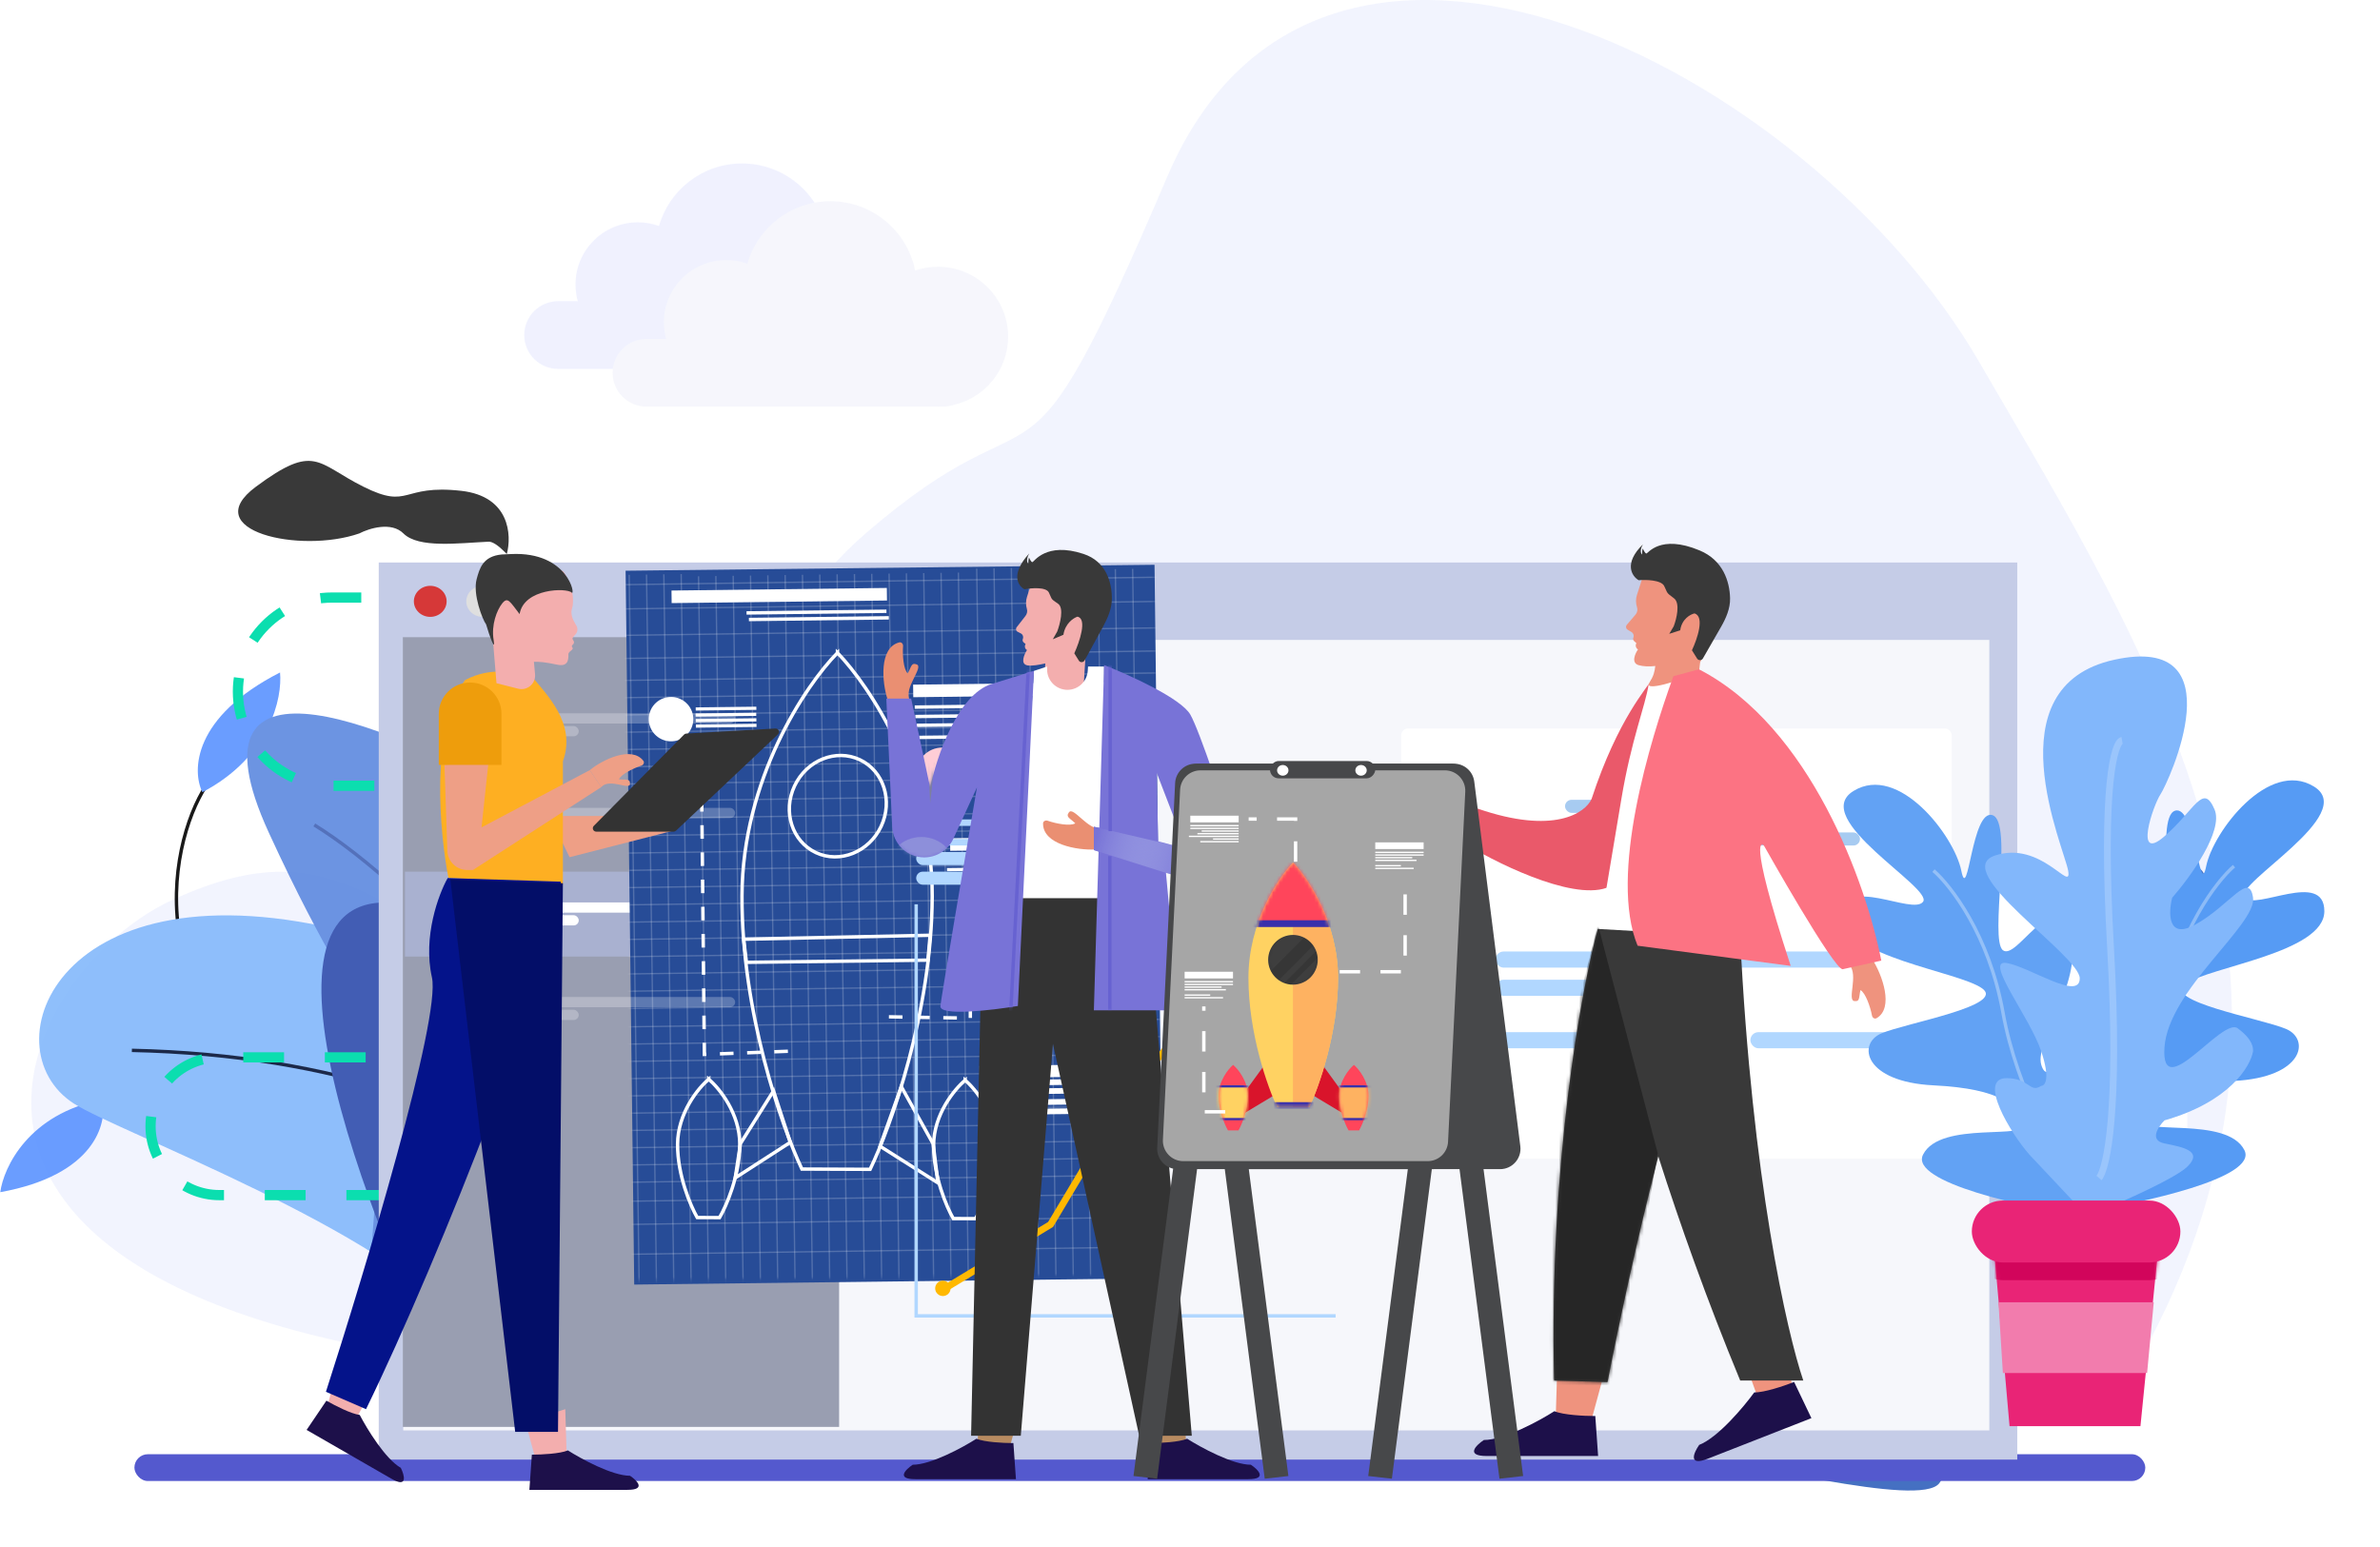 <svg width="700" height="455" viewBox="0 0 700 455" fill="none" xmlns="http://www.w3.org/2000/svg">
<path opacity="0.6" d="M226.929 405.882H625.833C695.138 288.883 632.086 192.589 582.033 106.317C531.98 20.045 388.237 -53.227 343.317 51.954C298.397 157.135 309.557 109.155 254.209 157.23C195.125 208.55 221.392 302.497 166.205 288.315C111.018 274.133 102.033 241.043 50.697 264.679C-0.64 288.315 -55.544 405.882 226.929 405.882Z" fill="#EAEDFE"/>
<g opacity="0.9">
<path d="M30.084 323.411C31.655 330.394 27.854 345.617 0.08 350.643C1.053 343.311 8.416 327.601 30.084 323.411Z" fill="#5A92FF"/>
<path d="M176.996 419.79C164.625 398.771 129.605 350.344 88.495 324.793C37.107 292.854 51.382 241.261 62.801 228.158" stroke="black"/>
<path d="M87.073 323.974C80.174 319.06 57.526 312.181 30.69 323.974M493.178 380.48C512.924 374.475 555.414 343.464 567.404 267.467" stroke="black"/>
<path d="M59.526 233.002C56.433 226.723 56.671 210.89 82.364 197.787C83.078 205.158 79.51 222.519 59.526 233.002Z" fill="#5A92FF"/>
<path d="M566.268 269.134C563.964 264.456 564.141 252.661 583.283 242.899C583.815 248.39 581.156 261.324 566.268 269.134Z" fill="#00AE87"/>
<path d="M563.406 233.229C564.576 238.432 561.744 249.772 541.053 253.517C541.778 248.055 547.263 236.351 563.406 233.229Z" fill="#00AE87"/>
<path d="M497.455 318.241C497.455 302.954 506.59 268.286 543.133 251.907" stroke="black"/>
<path d="M518.154 269.924C523.863 260.916 531.429 238.64 516.013 221.606" stroke="black"/>
<path d="M516.481 222.892C511.969 221.454 504.825 212.97 512.345 190.537C516.105 193.988 522.195 205.291 516.481 222.892Z" fill="#00AE87"/>
<path d="M135.746 389.872C191.032 443.1 227.495 431.229 238.191 420.55C244.771 409.05 189.652 296.516 103.268 274.338C16.885 252.159 -3.918 308.313 21.816 324.636C35.148 333.092 113.93 362.086 135.746 389.872Z" fill="#83B8FB"/>
<path d="M223.014 410.41C211.984 377.675 159.697 311.55 38.787 308.932" stroke="#041335"/>
<path d="M109.55 363.379C104.937 423.514 172.983 432.011 207.582 428.743C219.115 427.109 241.029 411.095 236.415 360.111C231.802 309.127 179.574 256.074 154.036 235.92C117.789 214.404 52.05 186.08 79.07 244.907C112.846 318.442 115.317 288.211 109.55 363.379Z" fill="#5C88DF"/>
<path d="M92.439 242.624C120.374 259.822 182.488 318.622 207.465 416.239" stroke="#4162B4"/>
<path d="M485.029 426.027C485.479 426.086 485.937 426.147 486.402 426.211C491.23 401.772 498.061 365.867 499.389 350.727C501.237 329.639 543.633 352.833 545.463 322.47C547.292 292.107 548.459 284.724 558.487 283.327C568.515 281.93 577.348 320.041 594.401 283.618C611.453 247.196 635.217 252.899 642.743 254.17C650.269 255.441 655.95 257.1 621.788 302.121C587.625 347.142 612.199 332.69 622.495 369.065C632.792 405.441 582.718 398.852 572.351 396.751C561.985 394.651 577.498 426.898 570.373 436.249C564.769 443.603 513.409 429.946 486.402 426.211C485.85 429.005 485.324 431.649 484.836 434.095L485.029 426.027Z" fill="#3160BB"/>
<path fill-rule="evenodd" clip-rule="evenodd" d="M565.121 351.826C570.978 316.093 596.922 298.502 609.1 294.186L608.668 293.274C596.24 297.679 570.03 315.49 564.112 351.592C562.273 362.813 560.66 370.563 559.006 375.968C557.35 381.38 555.667 384.387 553.726 386.177C551.8 387.954 549.572 388.575 546.668 389.095C546.095 389.198 545.496 389.296 544.869 389.399L544.867 389.4C542.327 389.817 539.336 390.309 535.802 391.445C528.641 393.746 523.808 399.899 520.672 406.559C517.531 413.23 516.051 420.493 515.649 425.155L516.666 425.321C517.06 420.743 518.519 413.584 521.61 407.02C524.706 400.447 529.399 394.554 536.206 392.366C539.664 391.255 542.568 390.777 545.104 390.36C545.739 390.255 546.352 390.154 546.944 390.048C549.892 389.521 552.346 388.861 554.47 386.902C556.58 384.957 558.317 381.773 559.988 376.315C561.66 370.851 563.281 363.054 565.121 351.826ZM534.034 391.996L529.908 357.675L528.908 357.736L533.033 392.057L534.034 391.996Z" fill="#2F4CAC"/>
<path d="M458.24 323.427C417.091 401.924 459.942 427.778 486.511 430.893C491.537 431.785 496.458 428.929 498.29 427.389C518.08 394.682 499.206 361.326 487.296 348.736L480.228 351.072V342.895L469.234 333.161L458.24 323.427Z" fill="#6A91E0"/>
<path fill-rule="evenodd" clip-rule="evenodd" d="M461.484 360.749C462.331 365.759 463.372 370.889 464.637 375.992C469.397 395.188 477.352 414.104 490.155 424.818L490.797 424.051C487.906 421.632 485.263 418.78 482.848 415.59L491.742 382.055L490.776 381.798L482.086 414.562C477.429 408.145 473.65 400.454 470.607 392.202L470.612 392.203L479.61 360.224L478.648 359.954L470.026 390.593C468.318 385.772 466.855 380.779 465.608 375.751C464.357 370.705 463.325 365.631 462.485 360.674L468.655 338.382L467.691 338.115L462.099 358.32C460.046 345.382 459.284 333.403 459.284 324.988H458.284C458.284 333.913 459.136 346.81 461.462 360.621L461.431 360.734L461.484 360.749Z" fill="#4773CC"/>
<rect x="39.533" y="427.713" width="591.438" height="7.881" rx="3.941" fill="#4147C9"/>
<path d="M142.266 427.303H160.492H178.719C183.966 402.805 190.649 338.615 182.033 317.475C171.263 291.051 168.777 267.104 114.098 265.452C68.154 264.065 113.822 375.28 142.266 427.303Z" fill="#2F4CAC"/>
<path fill-rule="evenodd" clip-rule="evenodd" d="M159.755 418.801C158.341 404.715 156.174 386.536 153.367 368.067C153.144 364.183 153.464 358.934 154.711 353.77C156.44 346.61 159.909 339.782 165.995 336.908L165.568 336.004C159.062 339.076 155.489 346.286 153.739 353.535C153.041 356.426 152.626 359.349 152.433 362.061C151.904 358.736 151.354 355.416 150.785 352.121C148.706 340.088 146.364 328.398 143.793 318.13L143.877 318.094C143.816 317.948 143.746 317.793 143.668 317.632C143.383 316.506 143.096 315.397 142.807 314.307C139.848 303.179 136.592 293.979 133.071 288.297L132.221 288.824C135.659 294.372 138.885 303.449 141.84 314.564C141.872 314.683 141.904 314.803 141.935 314.923C138.977 311.102 132.962 305.969 122.848 302.944L122.561 303.903C135.044 307.635 141.032 314.599 142.724 317.979C145.326 328.308 147.696 340.118 149.799 352.291C150.708 357.548 151.566 362.872 152.372 368.172C152.461 369.697 152.633 371.024 152.867 372.073L152.953 372.054C155.665 390.426 157.731 408.249 159.039 421.728C158.015 415.128 156.055 406.225 152.9 396.907C148.92 385.15 143.025 372.692 134.677 363.373L133.932 364.04C142.153 373.218 147.994 385.533 151.953 397.228C155.911 408.918 157.974 419.947 158.661 426.517L159.48 426.431L159.487 426.509L159.988 426.463L160.485 426.473C160.622 419.053 161.243 408.012 162.653 399.001C163.36 394.49 164.259 390.521 165.38 387.774C165.941 386.397 166.543 385.368 167.171 384.73C167.787 384.104 168.385 383.891 169 384.014L169.196 383.033C168.154 382.825 167.233 383.242 166.458 384.029C165.696 384.803 165.035 385.971 164.454 387.396C163.288 390.254 162.375 394.316 161.665 398.847C160.678 405.157 160.076 412.444 159.755 418.801Z" fill="#293159"/>
</g>
<path d="M250.255 175.751H97.652C82.368 175.751 69.977 188.142 69.977 203.426V203.426C69.977 218.711 82.368 231.101 97.652 231.101H196.079C218.139 231.101 236.022 248.984 236.022 271.044V271.044C236.022 293.105 218.139 310.988 196.079 310.988H64.537C53.349 310.988 44.279 320.057 44.279 331.245V331.245C44.279 342.433 53.349 351.502 64.537 351.502H268.836" stroke="#0BDEAF" stroke-width="3" stroke-dasharray="12 12"/>
<rect x="111.396" y="165.44" width="481.919" height="263.855" fill="#C5CCE7"/>
<rect x="118.597" y="188.218" width="466.497" height="232.49" fill="#F6F7FB"/>
<ellipse cx="126.543" cy="176.867" rx="4.819" ry="4.566" fill="#D63838"/>
<ellipse cx="141.965" cy="176.867" rx="4.819" ry="4.566" fill="#DFDFDF"/>
<ellipse cx="157.385" cy="176.867" rx="4.819" ry="4.566" fill="#3BD638"/>
<rect x="118.48" y="187.411" width="128.319" height="232.264" fill="#999EB1"/>
<rect x="119.106" y="256.368" width="127.227" height="24.978" fill="#A9B1D0"/>
<g filter="url(#filter0_d)">
<rect x="412.111" y="210.257" width="161.925" height="49.957" rx="2" fill="white"/>
</g>
<ellipse cx="139.299" cy="268.426" rx="7.542" ry="7.517" fill="white"/>
<rect x="150.609" y="265.42" width="65.613" height="3.007" rx="1.503" fill="white"/>
<rect x="150.609" y="269.18" width="19.609" height="3.007" rx="1.503" fill="white"/>
<ellipse cx="493.077" cy="223.704" rx="7.711" ry="7.686" fill="#CDE7FF"/>
<path d="M184.003 167.858L339.567 166.111L342.113 375.94L186.534 377.816L184.003 167.858Z" fill="#274C97"/>
<mask id="mask0" style="mask-type:alpha" maskUnits="userSpaceOnUse" x="183" y="164" width="160" height="213">
<path d="M183.967 166.56L339.471 164.845L342.018 374.674L186.438 376.549L183.967 166.56Z" fill="#1A7BBF"/>
</mask>
<g mask="url(#mask0)">
<line y1="-0.2" x2="209.194" y2="-0.2" transform="matrix(0.014 0.999 -1.001 0.014 184.858 169.065)" stroke="white" stroke-opacity="0.2" stroke-width="0.4"/>
<line y1="-0.2" x2="209.194" y2="-0.2" transform="matrix(0.014 0.999 -1.001 0.014 189.954 168.993)" stroke="white" stroke-opacity="0.2" stroke-width="0.4"/>
<line y1="-0.2" x2="209.194" y2="-0.2" transform="matrix(0.014 0.999 -1.001 0.014 195.048 168.921)" stroke="white" stroke-opacity="0.2" stroke-width="0.4"/>
<line y1="-0.2" x2="209.194" y2="-0.2" transform="matrix(0.014 0.999 -1.001 0.014 200.143 168.849)" stroke="white" stroke-opacity="0.2" stroke-width="0.4"/>
<line y1="-0.2" x2="209.194" y2="-0.2" transform="matrix(0.014 0.999 -1.001 0.014 205.252 169.5)" stroke="white" stroke-opacity="0.2" stroke-width="0.4"/>
<line y1="-0.2" x2="209.194" y2="-0.2" transform="matrix(0.014 0.999 -1.001 0.014 210.344 169.429)" stroke="white" stroke-opacity="0.2" stroke-width="0.4"/>
<line y1="-0.2" x2="209.194" y2="-0.2" transform="matrix(0.014 0.999 -1.001 0.014 215.441 169.357)" stroke="white" stroke-opacity="0.2" stroke-width="0.4"/>
<line y1="-0.2" x2="209.194" y2="-0.2" transform="matrix(0.014 0.999 -1.001 0.014 220.537 169.285)" stroke="white" stroke-opacity="0.2" stroke-width="0.4"/>
<line y1="-0.2" x2="209.194" y2="-0.2" transform="matrix(0.014 0.999 -1.001 0.014 225.632 169.212)" stroke="white" stroke-opacity="0.2" stroke-width="0.4"/>
<line y1="-0.2" x2="209.194" y2="-0.2" transform="matrix(0.014 0.999 -1.001 0.014 230.728 169.14)" stroke="white" stroke-opacity="0.2" stroke-width="0.4"/>
<line y1="-0.2" x2="209.194" y2="-0.2" transform="matrix(0.014 0.999 -1.001 0.014 235.82 169.067)" stroke="white" stroke-opacity="0.2" stroke-width="0.4"/>
<line y1="-0.2" x2="209.194" y2="-0.2" transform="matrix(0.014 0.999 -1.001 0.014 240.916 168.995)" stroke="white" stroke-opacity="0.2" stroke-width="0.4"/>
<line y1="-0.2" x2="209.194" y2="-0.2" transform="matrix(0.014 0.999 -1.001 0.014 246.013 168.923)" stroke="white" stroke-opacity="0.2" stroke-width="0.4"/>
<line y1="-0.2" x2="209.194" y2="-0.2" transform="matrix(0.014 0.999 -1.001 0.014 251.107 168.851)" stroke="white" stroke-opacity="0.2" stroke-width="0.4"/>
<line y1="-0.2" x2="209.194" y2="-0.2" transform="matrix(0.014 0.999 -1.001 0.014 256.201 168.777)" stroke="white" stroke-opacity="0.2" stroke-width="0.4"/>
<line y1="-0.2" x2="209.194" y2="-0.2" transform="matrix(0.014 0.999 -1.001 0.014 261.297 168.704)" stroke="white" stroke-opacity="0.2" stroke-width="0.4"/>
<line y1="-0.2" x2="209.194" y2="-0.2" transform="matrix(0.014 0.999 -1.001 0.014 266.392 168.632)" stroke="white" stroke-opacity="0.2" stroke-width="0.4"/>
<line y1="-0.2" x2="209.194" y2="-0.2" transform="matrix(0.014 0.999 -1.001 0.014 271.486 168.561)" stroke="white" stroke-opacity="0.2" stroke-width="0.4"/>
<line y1="-0.2" x2="209.194" y2="-0.2" transform="matrix(0.014 0.999 -1.001 0.014 276.584 168.488)" stroke="white" stroke-opacity="0.2" stroke-width="0.4"/>
<line y1="-0.2" x2="209.194" y2="-0.2" transform="matrix(0.014 0.999 -1.001 0.014 281.679 168.416)" stroke="white" stroke-opacity="0.2" stroke-width="0.4"/>
<line y1="-0.2" x2="209.194" y2="-0.2" transform="matrix(0.014 0.999 -1.001 0.014 287.068 167.237)" stroke="white" stroke-opacity="0.2" stroke-width="0.4"/>
<line y1="-0.2" x2="209.194" y2="-0.2" transform="matrix(0.014 0.999 -1.001 0.014 292.163 167.165)" stroke="white" stroke-opacity="0.2" stroke-width="0.4"/>
<line y1="-0.2" x2="209.194" y2="-0.2" transform="matrix(0.014 0.999 -1.001 0.014 297.259 167.093)" stroke="white" stroke-opacity="0.2" stroke-width="0.4"/>
<line y1="-0.2" x2="209.194" y2="-0.2" transform="matrix(0.014 0.999 -1.001 0.014 302.353 167.021)" stroke="white" stroke-opacity="0.2" stroke-width="0.4"/>
<line y1="-0.2" x2="209.194" y2="-0.2" transform="matrix(0.014 0.999 -1.001 0.014 307.459 167.674)" stroke="white" stroke-opacity="0.2" stroke-width="0.4"/>
<line y1="-0.2" x2="209.194" y2="-0.2" transform="matrix(0.014 0.999 -1.001 0.014 312.555 167.603)" stroke="white" stroke-opacity="0.2" stroke-width="0.4"/>
<line y1="-0.2" x2="209.194" y2="-0.2" transform="matrix(0.014 0.999 -1.001 0.014 317.651 167.529)" stroke="white" stroke-opacity="0.2" stroke-width="0.4"/>
<line y1="-0.2" x2="209.194" y2="-0.2" transform="matrix(0.014 0.999 -1.001 0.014 322.746 167.457)" stroke="white" stroke-opacity="0.2" stroke-width="0.4"/>
<line y1="-0.2" x2="209.194" y2="-0.2" transform="matrix(0.014 0.999 -1.001 0.014 327.84 167.384)" stroke="white" stroke-opacity="0.2" stroke-width="0.4"/>
<line y1="-0.2" x2="209.194" y2="-0.2" transform="matrix(0.014 0.999 -1.001 0.014 332.934 167.312)" stroke="white" stroke-opacity="0.2" stroke-width="0.4"/>
<line y1="-0.2" x2="209.462" y2="-0.2" transform="matrix(-1.001 0.014 -0.014 -0.999 364.336 197.388)" stroke="white" stroke-opacity="0.2" stroke-width="0.4"/>
<line y1="-0.2" x2="209.462" y2="-0.2" transform="matrix(-1.001 0.014 -0.014 -0.999 362.678 190.947)" stroke="white" stroke-opacity="0.2" stroke-width="0.4"/>
<line y1="-0.2" x2="209.462" y2="-0.2" transform="matrix(-1.001 0.014 -0.014 -0.999 360.234 184.189)" stroke="white" stroke-opacity="0.2" stroke-width="0.4"/>
<line y1="-0.2" x2="209.462" y2="-0.2" transform="matrix(-1.001 0.014 -0.014 -0.999 359.067 176.429)" stroke="white" stroke-opacity="0.2" stroke-width="0.4"/>
<line y1="-0.2" x2="209.462" y2="-0.2" transform="matrix(-1.001 0.014 -0.014 -0.999 357.589 169.323)" stroke="white" stroke-opacity="0.2" stroke-width="0.4"/>
<line y1="-0.2" x2="209.462" y2="-0.2" transform="matrix(-1.001 0.014 -0.014 -0.999 364.407 202.465)" stroke="white" stroke-opacity="0.2" stroke-width="0.4"/>
<line y1="-0.2" x2="209.462" y2="-0.2" transform="matrix(-1.001 0.014 -0.014 -0.999 364.482 207.544)" stroke="white" stroke-opacity="0.2" stroke-width="0.4"/>
<line y1="-0.2" x2="209.462" y2="-0.2" transform="matrix(-1.001 0.014 -0.014 -0.999 364.553 212.621)" stroke="white" stroke-opacity="0.2" stroke-width="0.4"/>
<line y1="-0.2" x2="209.462" y2="-0.2" transform="matrix(-1.001 0.014 -0.014 -0.999 363.898 217.713)" stroke="white" stroke-opacity="0.2" stroke-width="0.4"/>
<line y1="-0.2" x2="209.462" y2="-0.2" transform="matrix(-1.001 0.014 -0.014 -0.999 363.971 222.79)" stroke="white" stroke-opacity="0.2" stroke-width="0.4"/>
<line y1="-0.2" x2="209.462" y2="-0.2" transform="matrix(-1.001 0.014 -0.014 -0.999 364.044 227.87)" stroke="white" stroke-opacity="0.2" stroke-width="0.4"/>
<line y1="-0.2" x2="209.462" y2="-0.2" transform="matrix(-1.001 0.014 -0.014 -0.999 364.115 232.948)" stroke="white" stroke-opacity="0.2" stroke-width="0.4"/>
<line y1="-0.2" x2="209.462" y2="-0.2" transform="matrix(-1.001 0.014 -0.014 -0.999 364.189 238.027)" stroke="white" stroke-opacity="0.2" stroke-width="0.4"/>
<line y1="-0.2" x2="209.462" y2="-0.2" transform="matrix(-1.001 0.014 -0.014 -0.999 364.26 243.104)" stroke="white" stroke-opacity="0.2" stroke-width="0.4"/>
<line y1="-0.2" x2="209.462" y2="-0.2" transform="matrix(-1.001 0.014 -0.014 -0.999 364.333 248.184)" stroke="white" stroke-opacity="0.2" stroke-width="0.4"/>
<line y1="-0.2" x2="209.462" y2="-0.2" transform="matrix(-1.001 0.014 -0.014 -0.999 364.405 253.262)" stroke="white" stroke-opacity="0.2" stroke-width="0.4"/>
<line y1="-0.2" x2="209.462" y2="-0.2" transform="matrix(-1.001 0.014 -0.014 -0.999 364.478 258.341)" stroke="white" stroke-opacity="0.2" stroke-width="0.4"/>
<line y1="-0.2" x2="209.462" y2="-0.2" transform="matrix(-1.001 0.014 -0.014 -0.999 364.551 263.419)" stroke="white" stroke-opacity="0.2" stroke-width="0.4"/>
<line y1="-0.2" x2="209.462" y2="-0.2" transform="matrix(-1.001 0.014 -0.014 -0.999 364.624 268.498)" stroke="white" stroke-opacity="0.2" stroke-width="0.4"/>
<line y1="-0.2" x2="209.462" y2="-0.2" transform="matrix(-1.001 0.014 -0.014 -0.999 364.698 273.577)" stroke="white" stroke-opacity="0.2" stroke-width="0.4"/>
<line y1="-0.2" x2="209.462" y2="-0.2" transform="matrix(-1.001 0.014 -0.014 -0.999 364.767 278.655)" stroke="white" stroke-opacity="0.2" stroke-width="0.4"/>
<line y1="-0.2" x2="209.462" y2="-0.2" transform="matrix(-1.001 0.014 -0.014 -0.999 364.844 283.733)" stroke="white" stroke-opacity="0.2" stroke-width="0.4"/>
<line y1="-0.2" x2="209.462" y2="-0.2" transform="matrix(-1.001 0.014 -0.014 -0.999 364.913 288.813)" stroke="white" stroke-opacity="0.2" stroke-width="0.4"/>
<line y1="-0.2" x2="209.462" y2="-0.2" transform="matrix(-1.001 0.014 -0.014 -0.999 364.985 293.891)" stroke="white" stroke-opacity="0.2" stroke-width="0.4"/>
<line y1="-0.2" x2="209.462" y2="-0.2" transform="matrix(-1.001 0.014 -0.014 -0.999 366.168 299.265)" stroke="white" stroke-opacity="0.2" stroke-width="0.4"/>
<line y1="-0.2" x2="209.462" y2="-0.2" transform="matrix(-1.001 0.014 -0.014 -0.999 366.241 304.343)" stroke="white" stroke-opacity="0.2" stroke-width="0.4"/>
<line y1="-0.2" x2="209.462" y2="-0.2" transform="matrix(-1.001 0.014 -0.014 -0.999 366.314 309.422)" stroke="white" stroke-opacity="0.2" stroke-width="0.4"/>
<line y1="-0.2" x2="209.462" y2="-0.2" transform="matrix(-1.001 0.014 -0.014 -0.999 366.385 314.5)" stroke="white" stroke-opacity="0.2" stroke-width="0.4"/>
<line y1="-0.2" x2="209.462" y2="-0.2" transform="matrix(-1.001 0.014 -0.014 -0.999 365.73 319.59)" stroke="white" stroke-opacity="0.2" stroke-width="0.4"/>
<line y1="-0.2" x2="209.462" y2="-0.2" transform="matrix(-1.001 0.014 -0.014 -0.999 365.803 324.668)" stroke="white" stroke-opacity="0.2" stroke-width="0.4"/>
<line y1="-0.2" x2="209.462" y2="-0.2" transform="matrix(-1.001 0.014 -0.014 -0.999 365.876 329.746)" stroke="white" stroke-opacity="0.2" stroke-width="0.4"/>
<line y1="-0.2" x2="209.462" y2="-0.2" transform="matrix(-1.001 0.014 -0.014 -0.999 365.949 334.824)" stroke="white" stroke-opacity="0.2" stroke-width="0.4"/>
<line y1="-0.2" x2="209.462" y2="-0.2" transform="matrix(-1.001 0.014 -0.014 -0.999 366.023 339.903)" stroke="white" stroke-opacity="0.2" stroke-width="0.4"/>
<line y1="-0.2" x2="209.462" y2="-0.2" transform="matrix(-1.001 0.014 -0.014 -0.999 366.094 344.981)" stroke="white" stroke-opacity="0.2" stroke-width="0.4"/>
<line y1="-0.2" x2="209.462" y2="-0.2" transform="matrix(-1.001 0.014 -0.014 -0.999 366.245 350.56)" stroke="white" stroke-opacity="0.2" stroke-width="0.4"/>
<line y1="-0.2" x2="209.462" y2="-0.2" transform="matrix(-1.001 0.014 -0.014 -0.999 365.432 357.396)" stroke="white" stroke-opacity="0.2" stroke-width="0.4"/>
<line y1="-0.2" x2="209.462" y2="-0.2" transform="matrix(-1.001 0.014 -0.014 -0.999 363.692 366.201)" stroke="white" stroke-opacity="0.2" stroke-width="0.4"/>
</g>
<path d="M217.788 336.337L227.506 320.846L232.434 335.982L216.243 346.437L217.788 336.337Z" stroke="white"/>
<path d="M211.627 358.122L211.625 358.621L211.913 358.623L212.059 358.375L211.627 358.122ZM208.406 358.109L208.408 357.61L207.906 357.608L207.905 358.109L208.406 358.109ZM208.453 317.424L207.953 317.424L207.952 317.656L208.13 317.806L208.453 317.424ZM208.453 317.424L208.953 317.424L208.954 316.361L208.134 317.039L208.453 317.424ZM208.453 317.424L208.129 317.805L208.449 318.076L208.772 317.809L208.453 317.424ZM208.452 317.424L208.776 317.042L207.956 316.35L207.952 317.422L208.452 317.424ZM208.452 317.425L208.772 317.809L208.952 317.66L208.953 317.427L208.452 317.425ZM205.068 358.096L204.635 358.346L204.779 358.595L205.066 358.596L205.068 358.096ZM208.406 358.109L208.404 358.609L208.906 358.611L208.906 358.11L208.406 358.109ZM211.629 357.622L208.408 357.61L208.404 358.609L211.625 358.621L211.629 357.622ZM217.082 336.626C217.045 345.679 213.138 354.572 211.196 357.869L212.059 358.375C214.056 354.985 218.045 345.918 218.083 336.63L217.082 336.626ZM208.13 317.806C211.128 320.336 217.117 327.661 217.082 336.626L218.083 336.63C218.12 327.255 211.895 319.675 208.776 317.043L208.13 317.806ZM208.953 317.425L208.953 317.424L207.953 317.424L207.953 317.424L208.953 317.425ZM208.134 317.039L208.134 317.04L208.772 317.809L208.772 317.809L208.134 317.039ZM208.129 317.805L208.129 317.805L208.776 317.043L208.776 317.042L208.129 317.805ZM208.953 317.427L208.953 317.426L207.952 317.422L207.952 317.423L208.953 317.427ZM208.132 317.041C204.988 319.651 198.822 327.183 198.785 336.554L199.786 336.558C199.822 327.589 205.758 320.311 208.772 317.809L208.132 317.041ZM198.785 336.554C198.748 345.842 202.665 354.94 204.635 358.346L205.502 357.846C203.586 354.534 199.75 345.611 199.786 336.558L198.785 336.554ZM205.066 358.596L208.404 358.609L208.408 357.61L205.07 357.597L205.066 358.596ZM208.906 358.11L208.906 358.11L207.905 358.109L207.905 358.109L208.906 358.11Z" fill="white"/>
<path d="M274.457 336.425L265.092 319.611L258.844 337.128L275.877 347.913L274.457 336.425Z" stroke="white"/>
<path d="M286.93 358.421L287.362 358.675L287.216 358.922L286.928 358.921L286.93 358.421ZM283.71 358.409L283.21 358.407L283.212 357.907L283.712 357.909L283.71 358.409ZM283.873 317.726L283.55 318.107L283.371 317.957L283.372 317.724L283.873 317.726ZM283.873 317.724L283.553 317.341L284.378 316.655L284.373 317.726L283.873 317.724ZM283.872 317.725L284.192 318.109L283.87 318.377L283.549 318.107L283.872 317.725ZM283.87 317.724L283.37 317.72L283.377 316.654L284.193 317.342L283.87 317.724ZM283.87 317.726L284.371 317.73L284.369 317.962L284.19 318.11L283.87 317.726ZM280.373 358.396L280.371 358.896L280.084 358.894L279.94 358.646L280.373 358.396ZM283.71 358.409L284.211 358.411L284.209 358.911L283.708 358.909L283.71 358.409ZM286.928 358.921L283.708 358.908L283.712 357.909L286.932 357.922L286.928 358.921ZM293.386 336.93C293.349 346.218 289.359 355.284 287.362 358.675L286.499 358.168C288.441 354.871 292.348 345.979 292.385 336.926L293.386 336.93ZM284.196 317.344C287.32 319.981 293.423 327.561 293.386 336.93L292.385 336.926C292.42 327.959 286.544 320.635 283.55 318.107L284.196 317.344ZM283.372 317.724L283.372 317.722L284.373 317.726L284.373 317.728L283.372 317.724ZM284.193 318.108C284.193 318.108 284.193 318.109 284.192 318.109C284.192 318.109 284.192 318.109 284.192 318.109L283.552 317.341C283.552 317.341 283.552 317.341 283.552 317.341C283.553 317.341 283.553 317.341 283.553 317.341L284.193 318.108ZM284.193 317.342C284.194 317.343 284.195 317.343 284.195 317.344L283.549 318.107C283.548 318.106 283.548 318.106 283.547 318.105L284.193 317.342ZM283.37 317.723L283.37 317.72L284.371 317.727L284.371 317.73L283.37 317.723ZM284.19 318.11C281.171 320.618 275.126 327.895 275.091 336.858L274.09 336.854C274.127 327.481 280.41 319.951 283.55 317.342L284.19 318.11ZM275.091 336.858C275.054 345.911 278.891 354.834 280.807 358.146L279.94 358.646C277.97 355.24 274.052 346.142 274.09 336.854L275.091 336.858ZM280.375 357.896L283.712 357.91L283.708 358.909L280.371 358.896L280.375 357.896ZM283.21 358.407L283.21 358.407L284.211 358.411L284.211 358.411L283.21 358.407Z" fill="white"/>
<path d="M235.853 343.839L235.4 344.053L235.535 344.338L235.851 344.339L235.853 343.839ZM245.706 343.878L246.207 343.88L246.209 343.381L245.708 343.379L245.706 343.878ZM246.311 192.012L246.812 192.012L246.814 190.79L245.955 191.661L246.311 192.012ZM246.31 192.502L245.81 192.501L246.811 192.504L246.31 192.502ZM246.312 192.012L246.672 191.665L245.817 190.784L245.812 192.01L246.312 192.012ZM255.911 343.92L255.909 344.419L256.224 344.42L256.361 344.137L255.911 343.92ZM245.706 343.879L245.206 343.877L245.204 344.377L245.704 344.379L245.706 343.879ZM235.851 344.339L245.704 344.378L245.708 343.379L235.855 343.34L235.851 344.339ZM217.727 263.449C217.59 297.776 229.447 331.475 235.4 344.053L236.305 343.626C230.394 331.138 218.592 297.588 218.728 263.453L217.727 263.449ZM245.955 191.661C236.467 201.277 217.864 229.054 217.727 263.449L218.728 263.453C218.864 229.384 237.312 201.845 246.668 192.362L245.955 191.661ZM246.811 192.503L246.812 192.012L245.811 192.011L245.81 192.501L246.811 192.503ZM246.811 192.504L246.813 192.014L245.812 192.01L245.81 192.5L246.811 192.504ZM245.953 192.36C255.236 201.92 273.812 229.607 273.676 263.671L274.677 263.675C274.815 229.277 256.079 201.353 246.672 191.665L245.953 192.36ZM273.676 263.671C273.54 297.807 261.47 331.262 255.46 343.703L256.361 344.137C262.415 331.606 274.54 298.002 274.677 263.675L273.676 263.671ZM255.913 343.42L245.708 343.38L245.704 344.379L255.909 344.419L255.913 343.42ZM246.207 343.881L246.207 343.88L245.206 343.876L245.206 343.877L246.207 343.881Z" fill="white"/>
<path d="M261.446 299.062L285.391 299.455L285.436 274.623L297.97 274.482" stroke="white" stroke-dasharray="4 4"/>
<rect width="63.27" height="3.697" transform="matrix(1.001 -0.012 0.013 0.999 268.562 201.367)" fill="white"/>
<rect width="42.397" height="3.697" transform="matrix(1.001 -0.012 0.013 0.999 279.432 246.547)" fill="white"/>
<rect width="42.397" height="0.933" transform="matrix(1.001 -0.012 0.013 0.999 279.099 252.377)" fill="white"/>
<rect width="42.397" height="0.933" transform="matrix(1.001 -0.012 0.013 0.999 278.519 255.312)" fill="white"/>
<rect width="42.397" height="3.548" transform="matrix(1.001 -0.012 0.013 0.999 288.081 313.507)" fill="white"/>
<rect width="42.397" height="1.664" transform="matrix(1.001 -0.012 0.013 0.999 288.506 317.717)" fill="white"/>
<rect width="25.747" height="1.664" transform="matrix(1.001 -0.012 0.013 0.999 288.895 320.304)" fill="white"/>
<rect width="37.881" height="1.664" transform="matrix(1.001 -0.012 0.013 0.999 292.227 323.471)" fill="white"/>
<rect width="37.881" height="1.664" transform="matrix(1.001 -0.012 0.013 0.999 292.529 326.245)" fill="white"/>
<rect width="41.115" height="1.002" transform="matrix(1.001 -0.012 0.013 0.999 269.032 207.469)" fill="white"/>
<rect width="41.115" height="1.002" transform="matrix(1.001 -0.012 0.013 0.999 269.202 210.244)" fill="white"/>
<rect width="63.27" height="3.697" transform="matrix(1.001 -0.012 0.013 0.999 197.497 173.688)" fill="white"/>
<path d="M273.562 275.074L218.718 276.24L219.535 283.037L272.926 282.392L273.562 275.074Z" stroke="white"/>
<rect width="41.115" height="1.002" transform="matrix(1.001 -0.012 0.013 0.999 219.561 179.773)" fill="white"/>
<rect width="41.115" height="1.002" transform="matrix(1.001 -0.012 0.013 0.999 220.26 181.705)" fill="white"/>
<rect width="41.115" height="1.002" transform="matrix(1.001 -0.012 0.013 0.999 269.592 212.833)" fill="white"/>
<rect width="41.115" height="1.002" transform="matrix(1.001 -0.012 0.013 0.999 270.33 216.386)" fill="white"/>
<rect width="17.818" height="0.933" transform="matrix(1.001 -0.012 0.013 0.999 204.617 208.06)" fill="white"/>
<rect width="17.818" height="0.933" transform="matrix(1.001 -0.012 0.013 0.999 204.581 209.843)" fill="white"/>
<rect width="17.818" height="0.933" transform="matrix(1.001 -0.012 0.013 0.999 204.622 211.465)" fill="white"/>
<rect width="17.818" height="0.933" transform="matrix(1.001 -0.012 0.013 0.999 204.661 213.087)" fill="white"/>
<ellipse rx="6.548" ry="6.534" transform="matrix(0.906 0.424 -0.426 0.904 197.361 211.512)" fill="white"/>
<path d="M259.145 243.066C255.571 250.644 246.975 254.05 239.977 250.772C232.979 247.494 230.124 238.723 233.697 231.145C237.27 223.567 245.867 220.161 252.865 223.439C259.862 226.717 262.718 235.488 259.145 243.066Z" stroke="white"/>
<rect width="17.818" height="0.933" transform="matrix(1.001 -0.012 0.013 0.999 314.329 270.485)" fill="white"/>
<rect width="17.818" height="0.933" transform="matrix(1.001 -0.012 0.013 0.999 314.293 272.269)" fill="white"/>
<rect width="17.818" height="0.933" transform="matrix(1.001 -0.012 0.013 0.999 314.334 273.891)" fill="white"/>
<rect width="17.818" height="0.933" transform="matrix(1.001 -0.012 0.013 0.999 314.373 275.513)" fill="white"/>
<ellipse rx="6.548" ry="6.534" transform="matrix(0.906 0.424 -0.426 0.904 307.072 273.938)" fill="white"/>
<path d="M231.732 309.195L207.168 310.115L206.333 229.149" stroke="white" stroke-dasharray="4 4"/>
<ellipse cx="277.173" cy="227.548" rx="7.711" ry="7.686" fill="#FFCDD6"/>
<rect x="460.301" y="235.232" width="65.541" height="3.843" rx="1.921" fill="#1978DC" fill-opacity="0.38"/>
<rect x="288.742" y="221.782" width="65.541" height="3.843" rx="1.921" fill="#B1D7FF"/>
<ellipse cx="139.299" cy="212.798" rx="7.542" ry="7.517" fill="#FFCDD6"/>
<rect x="150.609" y="209.79" width="65.613" height="3.007" rx="1.503" fill="white" fill-opacity="0.25"/>
<rect x="150.609" y="213.549" width="19.609" height="3.007" rx="1.503" fill="white" fill-opacity="0.25"/>
<ellipse cx="139.299" cy="240.611" rx="7.542" ry="7.517" fill="#FFCDD6"/>
<rect x="150.609" y="237.603" width="65.613" height="3.007" rx="1.503" fill="white" fill-opacity="0.25"/>
<rect x="150.609" y="241.362" width="19.609" height="3.007" rx="1.503" fill="white" fill-opacity="0.25"/>
<ellipse cx="139.299" cy="296.24" rx="7.542" ry="7.517" fill="#FFCDD6"/>
<rect x="150.609" y="293.233" width="65.613" height="3.007" rx="1.503" fill="white" fill-opacity="0.25"/>
<rect x="150.609" y="296.991" width="19.609" height="3.007" rx="1.503" fill="white" fill-opacity="0.25"/>
<rect x="288.742" y="227.546" width="28.915" height="3.843" rx="1.921" fill="#B1D7FF"/>
<rect x="271.394" y="240.997" width="36.626" height="1.921" rx="0.961" fill="#B1D7FF"/>
<rect x="271.394" y="246.76" width="32.77" height="1.921" rx="0.961" fill="#B1D7FF"/>
<rect x="269.463" y="250.604" width="26.987" height="3.843" rx="1.921" fill="#B1D7FF"/>
<rect x="269.463" y="256.368" width="17.349" height="3.843" rx="1.921" fill="#B1D7FF"/>
<path d="M269.463 265.976V387.024H392.834" stroke="#B1D7FF"/>
<rect x="439.102" y="244.839" width="107.95" height="3.843" rx="1.921" fill="#1978DC" fill-opacity="0.38"/>
<path d="M277.314 379.307L308.99 360.138L332.746 320.296L381.391 264.293" stroke="#FFB800" stroke-width="2"/>
<ellipse cx="277.316" cy="378.931" rx="2.263" ry="2.255" fill="#FFB800"/>
<ellipse cx="331.616" cy="321.8" rx="2.263" ry="2.255" fill="#FFB800"/>
<ellipse cx="381.392" cy="263.917" rx="2.263" ry="2.255" fill="#FFB800"/>
<g filter="url(#filter1_d)">
<rect x="386.331" y="256.141" width="256.975" height="80.636" rx="9" fill="white"/>
</g>
<ellipse cx="418.451" cy="284.601" rx="11.897" ry="11.858" fill="#FFCDD6"/>
<rect x="439.865" y="279.856" width="103.504" height="4.743" rx="2.372" fill="#B1D7FF"/>
<rect x="439.865" y="288.158" width="44.019" height="4.743" rx="2.372" fill="#B1D7FF"/>
<rect x="407.746" y="303.574" width="72.572" height="4.743" rx="2.372" fill="#B1D7FF"/>
<rect x="483.887" y="303.574" width="26.173" height="4.743" rx="2.372" fill="#B1D7FF"/>
<rect x="514.819" y="303.574" width="41.639" height="4.743" rx="2.372" fill="#B1D7FF"/>
<rect x="561.217" y="303.574" width="13.087" height="4.743" rx="2.372" fill="#B1D7FF"/>
<rect x="577.872" y="303.574" width="58.295" height="4.743" rx="2.372" fill="#B1D7FF"/>
<path d="M565.604 339.592C561.516 347.742 595.923 355.212 613.638 357.929L614.66 337.555C619.77 312.088 619.77 305.975 613.638 306.994C607.506 308.013 602.396 320.237 600.352 313.106C598.308 305.975 613.638 287.639 608.528 274.396C603.418 261.153 593.198 282.546 589.11 279.49C585.022 276.433 592.176 241.798 586.044 239.761C579.912 237.723 578.89 266.247 576.846 256.06C574.802 245.873 558.45 224.48 545.163 232.63C531.877 240.779 568.67 261.153 565.604 265.228C562.538 269.303 542.097 257.078 542.097 269.303C542.097 281.527 575.824 285.602 582.978 290.695C590.132 295.789 560.494 300.882 553.339 303.938C546.185 306.994 548.229 318.2 568.67 319.218C589.11 320.237 593.198 325.331 595.242 330.424C597.286 335.518 570.714 329.405 565.604 339.592Z" fill="#62A2F4"/>
<path d="M568.672 256.059C573.782 260.473 585.024 275.006 589.112 297.825C593.2 320.644 605.805 342.647 611.596 350.797" stroke="white" stroke-opacity="0.32"/>
<path d="M660.126 338.291C664.214 346.441 629.806 353.911 612.091 356.628L611.069 336.254C605.959 310.787 605.959 304.675 612.091 305.693C618.223 306.712 623.333 318.936 625.377 311.806C627.421 304.675 612.091 286.338 617.201 273.095C622.311 259.852 632.531 281.245 636.619 278.189C640.707 275.133 633.553 240.497 639.685 238.46C645.817 236.422 646.839 264.946 648.883 254.759C650.927 244.572 667.28 223.179 680.566 231.329C693.852 239.478 657.06 259.852 660.126 263.927C663.192 268.002 683.632 255.778 683.632 268.002C683.632 280.226 649.905 284.301 642.751 289.394C635.597 294.488 665.236 299.581 672.39 302.637C679.544 305.693 677.5 316.899 657.06 317.918C636.619 318.936 632.531 324.03 630.487 329.123C628.443 334.217 655.016 328.105 660.126 338.291Z" fill="#569BF4"/>
<path d="M657.059 254.758C651.949 259.172 640.707 273.705 636.619 296.524C632.531 319.343 619.926 341.347 614.135 349.496" stroke="white" stroke-opacity="0.32"/>
<path d="M590.168 317.105C581.571 317.105 591.301 333.288 596.964 339.686L613.954 357.751C622.261 354.364 639.781 346.687 643.405 343.074C647.936 338.557 642.273 337.428 636.609 336.299C632.078 335.396 634.721 331.407 636.609 329.525C655.639 324.105 661.907 313.718 662.662 309.202C662.662 308.073 662.662 305.815 658.131 302.428C653.6 299.04 635.476 325.009 636.609 308.073C637.742 291.137 663.795 271.943 662.662 264.04C661.529 256.136 655.866 266.298 645.671 271.943C637.515 276.459 637.742 268.556 638.874 264.04C644.161 258.018 654.053 244.394 651.335 238.072C647.936 230.168 645.671 238.072 636.609 245.975C627.547 253.878 633.211 236.942 635.476 233.555C637.742 230.168 658.131 186.135 621.883 194.038C585.636 201.942 607.158 249.362 608.291 256.136C609.423 262.911 600.362 247.104 586.769 251.62C573.176 256.136 611.689 280.976 611.689 287.75C611.689 294.524 596.964 284.363 590.168 283.234C583.371 282.105 596.964 299.041 600.362 309.202C603.08 317.331 601.495 319.363 600.362 319.363C596.964 321.622 596.964 317.105 590.168 317.105Z" fill="#82B7FB"/>
<path d="M624.147 217.751C621.882 218.127 618.031 230.848 620.749 278.72C623.468 326.592 619.617 343.829 617.352 346.463" stroke="white" stroke-opacity="0.19" stroke-width="2" stroke-linejoin="round"/>
<path d="M586.474 367.414H634.764L629.544 419.45H591.042L586.474 367.414Z" fill="#E92476"/>
<mask id="mask1" style="mask-type:alpha" maskUnits="userSpaceOnUse" x="586" y="367" width="49" height="53">
<path d="M586.476 367.412H634.766L629.546 419.448H591.044L586.476 367.412Z" fill="#E92476"/>
</mask>
<g mask="url(#mask1)">
<rect x="579.949" y="358.307" width="61.342" height="18.213" rx="9.106" fill="#D2055B"/>
</g>
<rect x="579.949" y="353.104" width="61.342" height="18.213" rx="9.106" fill="#E92476"/>
<path d="M587.777 383.024H633.458L631.5 403.839H589.083L587.777 383.024Z" fill="#F27CAD"/>
<path d="M551.937 299.467C557.14 296.443 553.557 286.697 550.77 282.286L543.982 283.854C546.642 286.813 543.19 294.154 545.405 294.432C547.112 294.645 546.684 293.325 547.2 291.2C548.684 292.041 550.097 296.104 550.588 298.71C550.708 299.351 551.373 299.795 551.937 299.467Z" fill="#EF937E"/>
<path d="M418.909 230.737C415.922 235.948 423.913 242.602 428.539 245.033L437.962 249.502L433.631 240.292C429.843 239.056 429.15 230.977 427.092 231.841C425.507 232.507 426.54 233.437 427.159 235.535C425.452 235.546 422.189 232.73 420.457 230.717C420.031 230.223 419.233 230.171 418.909 230.737Z" fill="#EF937E"/>
<path d="M468.119 234.957C475.892 211.268 484.62 202.196 485.889 199.696C487.209 218.068 483.358 254.413 474.386 260.224C465.413 266.035 442.218 254.949 431.742 248.679L434.608 237.826C456.975 245.563 466.268 239.137 468.119 234.957Z" fill="#EA596A"/>
<path d="M484.936 201.118L492.129 195.361L498.88 196.096L509.397 272.388L469.227 281.335C469.458 278.938 473.66 254.262 476.861 235.067C479.801 217.438 483.898 207.747 484.936 201.118Z" fill="white"/>
<path d="M481.466 174.948L482.888 170.514L485.263 166.548C486.517 165.906 491.34 165.235 500.595 167.686C509.85 170.137 504.086 186.764 500.046 194.772L499.695 197.685C493.566 200.46 483.604 203.378 485.06 200.945C486.42 198.673 486.648 197.575 486.85 195.881C485.022 196.102 483.281 196.016 481.95 195.634C479.693 194.985 480.882 192.28 481.759 191.009C481.122 190.63 480.913 189.807 481.293 189.171L480.637 188.579C480.352 188.322 480.256 187.915 480.396 187.557C480.644 186.926 480.398 186.209 479.815 185.863L478.722 185.213C478.211 184.908 478.096 184.218 478.482 183.764L481.051 180.744C481.554 180.152 481.714 179.343 481.474 178.606C481.087 177.418 481.084 176.139 481.466 174.948Z" fill="#EF937E"/>
<path d="M497.629 191.254L499.139 193.683C499.538 194.326 500.481 194.309 500.859 193.652L506.13 184.481C507.649 181.839 508.92 178.98 508.845 175.936C508.724 171.014 506.784 164.763 499.89 161.889C488.188 157.012 484.665 162.898 484.204 162.797C483.834 162.716 483.364 161.777 483.175 161.317C482.991 161.624 482.964 162.638 482.974 163.106C482.172 162.352 482.789 160.798 483.197 160.116C477.469 165.731 479.973 169.476 481.941 170.646C484.077 170.471 488.57 170.564 489.457 172.34C490.564 174.56 489.923 174.179 492.337 175.961C494.268 177.387 493.087 182.075 492.254 184.24L490.952 186.415L494.18 185.385C494.643 182.052 497.168 180.685 498.372 180.418C501.471 181.289 499.168 188.005 497.629 191.254Z" fill="#393939"/>
<path d="M527.068 408.08L525.682 395.477L511.726 396.39L516.978 411.019L527.068 408.08Z" fill="#EF937E"/>
<path d="M515.962 409.525C518.848 409.608 524.719 407.613 527.294 406.606L527.68 406.454L532.767 417.103L502.258 429.046C496.388 431.344 498.147 427.285 499.76 424.968C505.321 422.791 512.879 413.765 515.962 409.525Z" fill="#1D104A"/>
<path d="M468.038 417.762L471.37 405.526L458.045 401.291L457.569 416.821L468.038 417.762Z" fill="#EF937E"/>
<path d="M457.172 415.059C459.827 416.188 466.023 416.47 468.789 416.47H469.204L470.034 428.236H437.256C430.949 428.236 434.075 425.098 436.426 423.529C442.401 423.529 452.746 417.882 457.172 415.059Z" fill="#1D104A"/>
<path d="M487.745 340.14C494.054 359.909 502.038 382.396 511.82 406.033H530.38C525.621 392.119 515.247 346.551 511.82 275.589L469.942 273.218C465.025 291.243 455.57 343.041 457.093 406.033L472.797 406.507C476.164 389.159 481.652 363.61 487.745 340.14Z" fill="#393939"/>
<mask id="mask2" style="mask-type:alpha" maskUnits="userSpaceOnUse" x="456" y="273" width="75" height="134">
<path d="M487.745 340.14C494.054 359.909 502.038 382.396 511.82 406.033H530.38C525.621 392.119 515.247 346.551 511.82 275.589L469.942 273.218C465.025 291.243 455.57 343.041 457.093 406.033L472.797 406.507C476.164 389.159 481.652 363.61 487.745 340.14Z" fill="#79C7CE"/>
</mask>
<g mask="url(#mask2)">
<path d="M487.552 339.151L476.13 407.931H452.812L447.577 360.971L469.944 271.795L487.552 339.151Z" fill="#262626"/>
</g>
<path d="M481.649 278.149C473.177 257.556 485.211 217.992 492.175 198.892L499.69 196.85C532.543 213.822 548.902 259.94 553.324 282.533L542 285.055C539.552 285.601 518.772 248.653 518.772 248.653C518.772 248.653 513.369 243.314 526.682 284.093L481.649 278.149Z" fill="#FC7383"/>
<path d="M157.459 428.967L154.525 418.192L166.259 414.463L166.678 428.138L157.459 428.967Z" fill="#F3AEAE"/>
<path d="M167.027 426.588C164.689 427.582 159.233 427.831 156.797 427.831H156.432L155.701 438.191H184.564C190.118 438.191 187.365 435.428 185.295 434.047C180.034 434.047 170.924 429.074 167.027 426.588Z" fill="#1D104A"/>
<path d="M96.324 413.45L99.188 402.657L111.22 405.274L104.723 417.326L96.324 413.45Z" fill="#F3AEAE"/>
<path d="M105.806 416.158C103.282 415.854 98.432 413.35 96.323 412.137L96.006 411.954L90.177 420.562L115.173 434.947C119.982 437.715 118.984 433.95 117.884 431.722C113.328 429.1 107.933 420.254 105.806 416.158Z" fill="#1D104A"/>
<path d="M198.527 244.182L167.517 252.118L161.65 240.005H196.012L198.527 244.182Z" fill="#EE9F86"/>
<path d="M201.191 216.054L174.65 242.898C174.025 243.529 174.473 244.601 175.361 244.601H198.13C198.386 244.601 198.631 244.503 198.817 244.328L228.805 215.99C229.482 215.35 228.992 214.212 228.061 214.265L201.845 215.758C201.598 215.772 201.365 215.878 201.191 216.054Z" fill="#333333"/>
<path d="M165.557 223.897C169.584 212.734 160.895 204.459 155.781 198.164C156.2 197.746 154.559 198.164 152.847 198.164C151.172 198.164 144.72 195.855 136.759 200.032C126.366 214.4 129.382 245.299 131.897 258.247C144.747 258.526 165.557 262.055 165.557 259.942C165.557 259.004 165.557 258.757 165.557 258.721C165.557 258.558 165.557 258.068 165.557 256.769C165.557 251.238 165.557 241.604 165.557 223.897Z" fill="#FEAF22"/>
<path d="M127.034 287.447C124.338 275.476 129 262.993 131.668 258.248L164.919 259.308C165.931 277.248 129.282 370.232 107.655 414.464L95.859 409.354C107.374 373.707 129.73 299.419 127.034 287.447Z" fill="#04138A"/>
<path d="M131.568 250.029L130.73 224.968L143.721 223.715L141.626 243.346L173.473 226.503L176.826 231.515L139.111 255.877H137.416C134.186 255.877 131.568 253.259 131.568 250.029Z" fill="#EE9F86"/>
<path d="M189.218 223.751C185.759 219.298 177.273 223.396 173.474 226.504L176.824 231.516C179.29 228.685 185.299 232.604 185.299 230.504C185.298 228.885 184.108 229.441 182.051 229.209C182.661 227.738 186.252 225.96 188.643 225.183C189.263 224.982 189.618 224.267 189.218 223.751Z" fill="#EE9F86"/>
<path d="M164.119 421.135L165.558 259.768L132.451 258.673L151.524 421.135H164.119Z" fill="#030E68"/>
<path d="M129.054 209.962C129.054 204.871 133.182 200.743 138.273 200.743C143.365 200.743 147.492 204.871 147.492 209.962V224.969H129.054V209.962Z" fill="#EE9D0C"/>
<path d="M168.233 178.97C168.47 178.258 168.544 177.451 168.538 176.63C168.515 173.625 167.36 170.646 165.745 168.109C151.735 160.617 145.603 172.926 144.288 180.016L146.028 200.941L152.389 202.555C155.068 203.235 157.617 201.07 157.368 198.325L157.033 194.644C158.771 194.644 160.114 194.692 163.941 195.501C167.769 196.311 167.073 192.842 167.189 192.264C167.257 191.923 167.795 191.433 168.258 191.077C168.48 190.906 168.512 190.578 168.314 190.38C168.141 190.208 168.141 189.928 168.314 189.755L168.58 189.491C168.851 189.22 168.898 188.798 168.692 188.475L168.49 188.16C168.337 187.92 168.361 187.609 168.548 187.395L169.326 186.503C169.967 185.769 169.97 184.69 169.443 183.87C168.54 182.464 167.696 180.573 168.233 178.97Z" fill="#F3AEAE"/>
<path d="M145.183 188.231C145.82 192.039 143.91 186.962 142.978 183.655C141.936 182.277 138.99 174.78 140.195 170.317C141.061 167.106 142.052 163.609 147.556 163.081C137.661 163.521 143.858 163.035 149.061 162.956L148.249 162.147C146.502 160.406 144.871 159.318 143.79 159.318C134.87 159.722 123.112 161.339 118.653 156.893C115.085 153.336 108.517 155.411 105.679 156.893C88.245 162.956 57.837 156.085 75.271 143.151C92.705 130.217 93.11 136.28 106.895 143.151C120.68 150.022 117.842 142.343 135.681 144.364C149.952 145.98 150.547 157.432 149.061 162.956C143.858 163.035 137.661 163.521 147.556 163.081C148.355 163.046 149.259 163.004 150.277 162.956C167.305 162.147 169.377 175.539 168.104 174.269C166.68 172.85 154.097 173 152.824 180.615C149.986 176.978 149.352 175.421 147.73 177.442C146.108 179.463 144.448 183.832 145.183 188.231Z" fill="#393939"/>
<path d="M339.352 425.594L336.343 414.541L348.38 410.715L348.81 424.744L339.352 425.594Z" fill="#B88B60"/>
<path d="M349.168 423.152C346.769 424.173 341.172 424.428 338.673 424.428H338.299L337.549 435.056H367.159C372.857 435.056 370.033 432.222 367.909 430.805C362.512 430.805 353.166 425.703 349.168 423.152Z" fill="#1D104A"/>
<path d="M297.006 425.594L300.015 414.541L287.978 410.715L287.548 424.744L297.006 425.594Z" fill="#B88B60"/>
<path d="M287.188 423.152C289.587 424.173 295.184 424.428 297.683 424.428H298.058L298.807 435.056H269.197C263.5 435.056 266.323 432.222 268.447 430.805C273.845 430.805 283.19 425.703 287.188 423.152Z" fill="#1D104A"/>
<path d="M302.065 175.523L303.51 171.004L305.838 166.892C307.04 166.143 311.631 165.023 320.371 166.535C329.111 168.047 323.267 184.528 319.285 192.757L318.665 202.645C312.796 205.95 306.921 203.402 307.086 200.766L307.439 195.132C305.699 195.523 303.41 195.941 302.154 195.694C300.023 195.275 301.202 192.512 302.059 191.183C301.46 190.873 301.261 190.116 301.614 189.492L301.65 189.427L301.059 188.928C300.78 188.693 300.688 188.299 300.827 187.938C301.074 187.295 300.829 186.6 300.25 186.299L299.271 185.792C298.796 185.545 298.683 184.914 299.034 184.463L301.607 181.158C302.079 180.552 302.234 179.771 302.021 179.075C301.673 177.94 301.688 176.701 302.065 175.523Z" fill="#F3AEAE"/>
<path d="M315.97 192.155L317.32 194.324C317.71 194.951 318.662 194.873 319.039 194.184L324.386 184.396C325.805 181.799 327.001 179.028 327.017 176.157C327.045 171.267 325.35 165.128 318.689 162.922C307.555 159.236 304.065 165.392 303.624 165.337C303.271 165.293 302.837 164.41 302.664 163.975C302.482 164.296 302.438 165.3 302.438 165.762C301.683 165.094 302.304 163.499 302.708 162.786C297.108 168.888 299.44 172.346 301.306 173.312C303.358 172.932 307.667 172.589 308.484 174.258C309.505 176.344 308.897 176.029 311.179 177.557C313.005 178.779 311.784 183.525 310.945 185.745L309.655 188.02L312.771 186.69C313.278 183.352 315.725 181.757 316.885 181.377C319.842 181.938 317.507 188.796 315.97 192.155Z" fill="#393939"/>
<path d="M307.97 196.036L304.101 197.322L299.802 264.597H324.737V196.036H320.008L319.93 197.281C319.732 200.435 317.116 202.892 313.956 202.892C310.65 202.892 307.97 200.212 307.97 196.907V196.036Z" fill="white"/>
<path d="M264.499 188.937C258.468 190.472 259.428 200.724 261.027 205.658L267.559 205.892C265.7 202.386 271.765 196.253 269.631 195.423C267.986 194.783 268.059 196.154 266.975 198.052C265.724 196.874 265.403 192.651 265.609 190.034C265.66 189.381 265.133 188.776 264.499 188.937Z" fill="#EA8F72"/>
<path d="M306.782 242.18C306.711 248.382 316.893 250.11 322.088 249.848L324.004 243.62C320.126 244.502 315.752 237.076 314.395 238.915C313.35 240.333 314.697 240.618 316.256 242.153C314.789 243.052 310.61 242.267 308.128 241.391C307.511 241.174 306.789 241.526 306.782 242.18Z" fill="#EA8F72"/>
<path d="M337.203 264.167H289.054L285.615 422.285H300.232L309.69 307.017L335.054 422.285H350.53L337.203 264.167Z" fill="#333333"/>
<path d="M299.372 295.876L304.101 197.32L302.382 197.749C301.522 198.177 301.608 198.092 291.634 201.177C281.66 204.262 275.441 222.745 273.578 231.601L267.99 205.462H260.681L262.417 243.174C262.648 248.207 266.797 252.169 271.835 252.169C275.518 252.169 278.863 250.025 280.401 246.679L287.335 231.601C283.896 251.74 276.931 292.791 276.588 295.876C276.244 298.961 291.634 297.162 299.372 295.876Z" fill="#7873D7"/>
<mask id="mask3" style="mask-type:alpha" maskUnits="userSpaceOnUse" x="260" y="197" width="45" height="101">
<path d="M299.372 295.876L304.101 197.32L302.382 197.749C301.522 198.177 301.608 198.092 291.634 201.177C281.66 204.262 275.441 222.745 273.578 231.601L267.99 205.462H260.681L262.417 243.174C262.648 248.207 266.797 252.169 271.835 252.169C275.518 252.169 278.863 250.025 280.401 246.679L287.335 231.601C283.896 251.74 276.931 292.791 276.588 295.876C276.244 298.961 291.634 297.162 299.372 295.876Z" fill="#DEECF9"/>
</mask>
<g mask="url(#mask3)">
<ellipse cx="270.999" cy="256.454" rx="10.318" ry="10.284" fill="#BFCEE1" fill-opacity="0.3"/>
<line y1="-0.5" x2="102.114" y2="-0.5" transform="matrix(-0.051 0.999 -0.999 -0.05 301.95 196.463)" stroke="#6762D1"/>
<path d="M273.578 236.315L273.148 227.316V223.46L274.868 224.317L273.578 236.315Z" fill="#7D809D"/>
</g>
<path fill-rule="evenodd" clip-rule="evenodd" d="M350.1 210.177C347.348 205.377 332.044 198.464 324.736 195.607L323.318 243.453L321.726 243.171V250.027C322.158 250.165 322.62 250.313 323.11 250.469L321.726 297.163H346.661L342.925 256.704C347.495 258.119 351.777 259.424 354.829 260.311C363.083 262.711 364.573 254.455 364.287 250.027C360.704 238.743 352.851 214.976 350.1 210.177ZM340.212 227.317L348.81 249.599L340.642 247.456L340.212 227.317Z" fill="#7873D7"/>
<path d="M321.726 243.171V250.027L348.81 258.597L349.24 249.598L321.726 243.171Z" fill="url(#paint0_linear)"/>
<mask id="mask4" style="mask-type:alpha" maskUnits="userSpaceOnUse" x="321" y="195" width="44" height="103">
<path fill-rule="evenodd" clip-rule="evenodd" d="M350.1 210.177C347.348 205.377 332.044 198.464 324.736 195.607L323.318 243.457L321.726 243.171V250.027C322.158 250.165 322.62 250.313 323.11 250.469L321.726 297.163H346.661L342.925 256.704C347.495 258.119 351.777 259.424 354.829 260.311C363.083 262.711 364.573 254.455 364.287 250.027C360.704 238.743 352.851 214.976 350.1 210.177ZM340.213 227.317L347.951 247.885L341.933 245.314L340.213 227.317Z" fill="#7873D7"/>
</mask>
<g mask="url(#mask4)">
<line x1="326.527" y1="193.893" x2="326.527" y2="244.456" stroke="#6762D1"/>
<path d="M326.421 251.804L326.421 297.121" stroke="#6762D1"/>
<ellipse cx="366.437" cy="259.883" rx="10.318" ry="10.284" fill="#BFCEE1" fill-opacity="0.3"/>
<path d="M351.818 251.314L348.809 249.6L348.379 248.314L351.818 251.314Z" fill="#7D809D"/>
</g>
<line y1="-3.5" x2="117.482" y2="-3.5" transform="matrix(-0.128 0.992 -0.994 -0.113 417.457 317.583)" stroke="#47484A" stroke-width="7"/>
<line y1="-3.5" x2="117.482" y2="-3.5" transform="matrix(-0.128 0.992 -0.994 -0.113 348.417 317.583)" stroke="#47484A" stroke-width="7"/>
<path d="M433.604 229.857C433.225 226.858 430.674 224.609 427.651 224.609H352.713C349.101 224.609 346.307 227.778 346.76 231.361L360.308 338.619C360.687 341.618 363.238 343.867 366.261 343.867H441.199C444.811 343.867 447.604 340.699 447.152 337.115L433.604 229.857Z" fill="#47484A"/>
<line y1="-3.5" x2="117.482" y2="-3.5" transform="matrix(0.128 0.992 0.994 -0.113 363.9 317.583)" stroke="#47484A" stroke-width="7"/>
<line y1="-3.5" x2="117.482" y2="-3.5" transform="matrix(0.128 0.992 0.994 -0.113 432.941 317.583)" stroke="#47484A" stroke-width="7"/>
<path d="M432.632 230.904C432.8 227.479 430.068 224.609 426.639 224.609H351.62C348.421 224.609 345.784 227.12 345.627 230.315L340.358 337.573C340.19 340.998 342.922 343.867 346.351 343.867H421.371C424.57 343.867 427.206 341.357 427.363 338.162L432.632 230.904Z" fill="#47484A"/>
<path d="M430.958 232.866C431.126 229.441 428.394 226.571 424.965 226.571H353.082C349.883 226.571 347.246 229.081 347.089 232.277L342.032 335.22C341.863 338.645 344.595 341.514 348.024 341.514H419.907C423.107 341.514 425.743 339.004 425.9 335.808L430.958 232.866Z" fill="#A6A6A6"/>
<path d="M363.704 324.5L372.158 312.868L378.292 320.013L364.201 328.488L363.704 324.5Z" fill="#D9142B"/>
<path fill-rule="evenodd" clip-rule="evenodd" d="M362.736 332.476H364.254C365.176 330.888 367.019 326.626 367.019 322.281C367.019 317.937 364.127 314.417 362.682 313.2V313.201C361.236 314.417 358.399 317.937 358.399 322.282C358.399 326.627 360.242 330.888 361.164 332.476H362.736L362.736 332.476Z" fill="#FF455B"/>
<mask id="mask5" style="mask-type:alpha" maskUnits="userSpaceOnUse" x="358" y="313" width="10" height="20">
<path fill-rule="evenodd" clip-rule="evenodd" d="M362.736 332.476H364.254C365.176 330.888 367.019 326.626 367.019 322.281C367.019 317.937 364.127 314.417 362.682 313.2V313.201C361.236 314.417 358.399 317.937 358.399 322.282C358.399 326.627 360.242 330.888 361.164 332.476H362.736L362.736 332.476Z" fill="#D75720"/>
</mask>
<g mask="url(#mask5)">
<rect x="357.073" y="319.183" width="11.604" height="9.97" fill="#FFD262"/>
<rect x="349.115" y="319.183" width="27.519" height="0.665" fill="#382FAC"/>
<rect x="349.115" y="328.82" width="27.519" height="0.665" fill="#382FAC"/>
</g>
<path d="M397.19 324.5L388.735 312.868L382.602 320.013L396.692 328.488L397.19 324.5Z" fill="#D9142B"/>
<path fill-rule="evenodd" clip-rule="evenodd" d="M398.158 332.476H396.64C395.718 330.888 393.875 326.626 393.875 322.281C393.875 317.937 396.766 314.417 398.212 313.2V313.2C399.658 314.417 402.495 317.937 402.495 322.282C402.495 326.626 400.652 330.888 399.73 332.476H398.158L398.158 332.476Z" fill="#FF455B"/>
<mask id="mask6" style="mask-type:alpha" maskUnits="userSpaceOnUse" x="393" y="313" width="10" height="20">
<path fill-rule="evenodd" clip-rule="evenodd" d="M398.158 332.476H396.64C395.718 330.888 393.875 326.626 393.875 322.281C393.875 317.937 396.766 314.417 398.212 313.2V313.2C399.658 314.417 402.495 317.937 402.495 322.282C402.495 326.626 400.652 330.888 399.73 332.476H398.158L398.158 332.476Z" fill="#D75720"/>
</mask>
<g mask="url(#mask6)">
<rect width="11.604" height="9.97" transform="matrix(-1 0 0 1 403.821 319.183)" fill="#FEB261"/>
<rect width="27.519" height="0.665" transform="matrix(-1 0 0 1 411.778 319.183)" fill="#382FAC"/>
<rect width="27.519" height="0.665" transform="matrix(-1 0 0 1 411.778 328.82)" fill="#382FAC"/>
</g>
<path fill-rule="evenodd" clip-rule="evenodd" d="M380.281 325.664H375.64C372.821 319.737 367.185 303.829 367.185 287.611C367.185 271.393 375.86 258.255 380.281 253.713V253.713C380.281 253.713 380.281 253.713 380.281 253.713C380.281 253.713 380.281 253.713 380.281 253.713L380.281 253.713C384.702 258.255 393.543 271.393 393.543 287.611C393.543 303.829 387.907 319.737 385.089 325.664H380.447H380.281Z" fill="#FFD262"/>
<path d="M385.088 325.664H380.281V253.713C384.702 258.255 393.543 271.393 393.543 287.611C393.543 303.829 387.907 319.737 385.088 325.664Z" fill="#FEB261"/>
<mask id="mask7" style="mask-type:alpha" maskUnits="userSpaceOnUse" x="367" y="253" width="27" height="73">
<path fill-rule="evenodd" clip-rule="evenodd" d="M380.281 325.664H375.64C372.821 319.737 367.185 303.829 367.185 287.611C367.185 271.393 375.86 258.255 380.281 253.713V253.713C380.281 253.713 380.281 253.713 380.281 253.713C380.281 253.713 380.281 253.713 380.281 253.713L380.281 253.713C384.702 258.255 393.543 271.393 393.543 287.611C393.543 303.829 387.907 319.737 385.089 325.664H380.447H380.281Z" fill="#FEFFFB"/>
</mask>
<g mask="url(#mask7)">
<rect x="367.02" y="251.387" width="27.519" height="19.608" fill="#FF455B"/>
<rect x="366.687" y="270.662" width="27.519" height="1.994" fill="#382FAC"/>
<rect x="366.687" y="324.168" width="27.519" height="1.994" fill="#382FAC"/>
</g>
<mask id="mask8" style="mask-type:alpha" maskUnits="userSpaceOnUse" x="367" y="253" width="27" height="73">
<path fill-rule="evenodd" clip-rule="evenodd" d="M380.281 325.664H375.64C372.821 319.737 367.185 303.829 367.185 287.611C367.185 271.393 375.86 258.255 380.281 253.713V253.713C380.281 253.713 380.281 253.713 380.281 253.713C380.281 253.713 380.281 253.713 380.281 253.713L380.281 253.713C384.702 258.255 393.543 271.393 393.543 287.611C393.543 303.829 387.907 319.737 385.089 325.664H380.447H380.281Z" fill="#FEFFFB"/>
</mask>
<g mask="url(#mask8)">
<ellipse cx="380.281" cy="282.294" rx="7.294" ry="7.311" fill="#363636"/>
<mask id="mask9" style="mask-type:alpha" maskUnits="userSpaceOnUse" x="372" y="274" width="16" height="16">
<ellipse cx="380.281" cy="282.294" rx="7.294" ry="7.311" fill="white" fill-opacity="0.2"/>
</mask>
<g mask="url(#mask9)">
<path d="M383.442 269.255L386.724 272.545L371.528 287.777L368.246 284.487L383.442 269.255Z" fill="white" fill-opacity="0.2"/>
<path d="M390.371 274.007L373.838 290.58L374.81 292.042L391.587 275.226L390.371 274.007Z" fill="white" fill-opacity="0.2"/>
<path d="M392.316 276.932L376.391 292.895L379.673 296.429L395.72 280.344L392.316 276.932Z" fill="white" fill-opacity="0.2"/>
</g>
</g>
<rect width="30.964" height="5.1" rx="2.55" transform="matrix(-1 0 0 1 404.488 223.825)" fill="#47484A"/>
<ellipse rx="1.674" ry="1.569" transform="matrix(-1 0 0 1 400.303 226.571)" fill="white"/>
<ellipse rx="1.674" ry="1.569" transform="matrix(-1 0 0 1 377.29 226.571)" fill="white"/>
<path d="M381.055 253.444V240.891H367.247" stroke="white" stroke-dasharray="6 6"/>
<path d="M394.025 285.807H413.273V257.758" stroke="white" stroke-dasharray="6 6"/>
<path d="M360.344 326.998H354.068V296.007" stroke="white" stroke-dasharray="6 6"/>
<rect width="14.645" height="0.392" transform="matrix(-1 0 0 1 364.317 245.793)" fill="white"/>
<rect width="14.227" height="1.961" transform="matrix(-1 0 0 1 364.315 239.909)" fill="white"/>
<rect width="14.227" height="0.392" transform="matrix(-1 0 0 1 364.315 242.655)" fill="white"/>
<rect width="14.227" height="0.392" transform="matrix(-1 0 0 1 364.315 243.438)" fill="white"/>
<rect width="10.879" height="0.392" transform="matrix(-1 0 0 1 364.315 244.224)" fill="white"/>
<rect width="12.134" height="0.392" transform="matrix(-1 0 0 1 364.315 245.008)" fill="white"/>
<rect width="7.532" height="0.392" transform="matrix(-1 0 0 1 364.315 246.578)" fill="white"/>
<rect width="11.298" height="0.392" transform="matrix(-1 0 0 1 364.315 247.361)" fill="white"/>
<rect x="404.487" y="247.756" width="14.227" height="1.961" fill="white"/>
<rect x="404.488" y="250.502" width="14.227" height="0.392" fill="white"/>
<rect x="404.488" y="251.286" width="14.227" height="0.392" fill="white"/>
<rect x="404.488" y="252.071" width="10.879" height="0.392" fill="white"/>
<rect x="404.488" y="252.856" width="12.134" height="0.392" fill="white"/>
<rect x="404.488" y="254.424" width="7.532" height="0.392" fill="white"/>
<rect x="404.488" y="255.209" width="11.298" height="0.392" fill="white"/>
<rect x="348.418" y="285.808" width="14.227" height="1.961" fill="white"/>
<rect x="348.418" y="288.554" width="14.227" height="0.392" fill="white"/>
<rect x="348.418" y="289.338" width="14.227" height="0.392" fill="white"/>
<rect x="348.418" y="290.123" width="10.879" height="0.392" fill="white"/>
<rect x="348.418" y="290.907" width="12.134" height="0.392" fill="white"/>
<rect x="348.418" y="292.477" width="7.532" height="0.392" fill="white"/>
<rect x="348.418" y="293.261" width="11.298" height="0.392" fill="white"/>
<g opacity="0.5">
<path fill-rule="evenodd" clip-rule="evenodd" d="M193.818 66.459C196.841 55.848 206.636 48.075 218.251 48.075C230.584 48.075 240.864 56.838 243.166 68.458C245.27 67.738 247.527 67.347 249.875 67.347C261.277 67.347 270.52 76.56 270.52 87.925C270.52 97.64 263.767 105.782 254.684 107.942C253.65 108.305 252.539 108.502 251.381 108.502H250.048C249.991 108.503 249.933 108.503 249.875 108.503C249.817 108.503 249.76 108.503 249.702 108.502H164.147C158.645 108.502 154.184 104.042 154.184 98.54C154.184 93.038 158.645 88.578 164.147 88.578H169.925C169.491 87.018 169.259 85.375 169.259 83.678C169.259 73.576 177.475 65.386 187.61 65.386C189.789 65.386 191.879 65.765 193.818 66.459Z" fill="#E1E4FE"/>
<path fill-rule="evenodd" clip-rule="evenodd" d="M219.808 77.562C222.832 66.951 232.627 59.179 244.242 59.179C256.575 59.179 266.855 67.941 269.157 79.561C271.26 78.841 273.517 78.45 275.865 78.45C287.267 78.45 296.51 87.663 296.51 99.028C296.51 108.743 289.757 116.886 280.674 119.046C279.64 119.409 278.529 119.606 277.371 119.606H276.038C275.981 119.606 275.923 119.607 275.865 119.607C275.807 119.607 275.75 119.606 275.692 119.606H190.137C184.635 119.606 180.175 115.146 180.175 109.643C180.175 104.141 184.635 99.681 190.137 99.681H195.917C195.483 98.122 195.251 96.479 195.251 94.782C195.251 84.679 203.467 76.49 213.602 76.49C215.78 76.49 217.87 76.868 219.808 77.562Z" fill="#EDEEF9"/>
</g>
<defs>
<filter id="filter0_d" x="404.111" y="206.257" width="177.925" height="65.957" filterUnits="userSpaceOnUse" color-interpolation-filters="sRGB">
<feFlood flood-opacity="0" result="BackgroundImageFix"/>
<feColorMatrix in="SourceAlpha" type="matrix" values="0 0 0 0 0 0 0 0 0 0 0 0 0 0 0 0 0 0 127 0" result="hardAlpha"/>
<feOffset dy="4"/>
<feGaussianBlur stdDeviation="4"/>
<feColorMatrix type="matrix" values="0 0 0 0 0 0 0 0 0 0 0 0 0 0 0 0 0 0 0.1 0"/>
<feBlend mode="normal" in2="BackgroundImageFix" result="effect1_dropShadow"/>
<feBlend mode="normal" in="SourceGraphic" in2="effect1_dropShadow" result="shape"/>
</filter>
<filter id="filter1_d" x="378.331" y="252.141" width="272.975" height="96.636" filterUnits="userSpaceOnUse" color-interpolation-filters="sRGB">
<feFlood flood-opacity="0" result="BackgroundImageFix"/>
<feColorMatrix in="SourceAlpha" type="matrix" values="0 0 0 0 0 0 0 0 0 0 0 0 0 0 0 0 0 0 127 0" result="hardAlpha"/>
<feOffset dy="4"/>
<feGaussianBlur stdDeviation="4"/>
<feColorMatrix type="matrix" values="0 0 0 0 0 0 0 0 0 0 0 0 0 0 0 0 0 0 0.37 0"/>
<feBlend mode="normal" in2="BackgroundImageFix" result="effect1_dropShadow"/>
<feBlend mode="normal" in="SourceGraphic" in2="effect1_dropShadow" result="shape"/>
</filter>
<linearGradient id="paint0_linear" x1="322.156" y1="247.027" x2="350.517" y2="254.787" gradientUnits="userSpaceOnUse">
<stop stop-color="#7873D7"/>
<stop offset="1" stop-color="#D7E8F7" stop-opacity="0"/>
</linearGradient>
</defs>
</svg>
